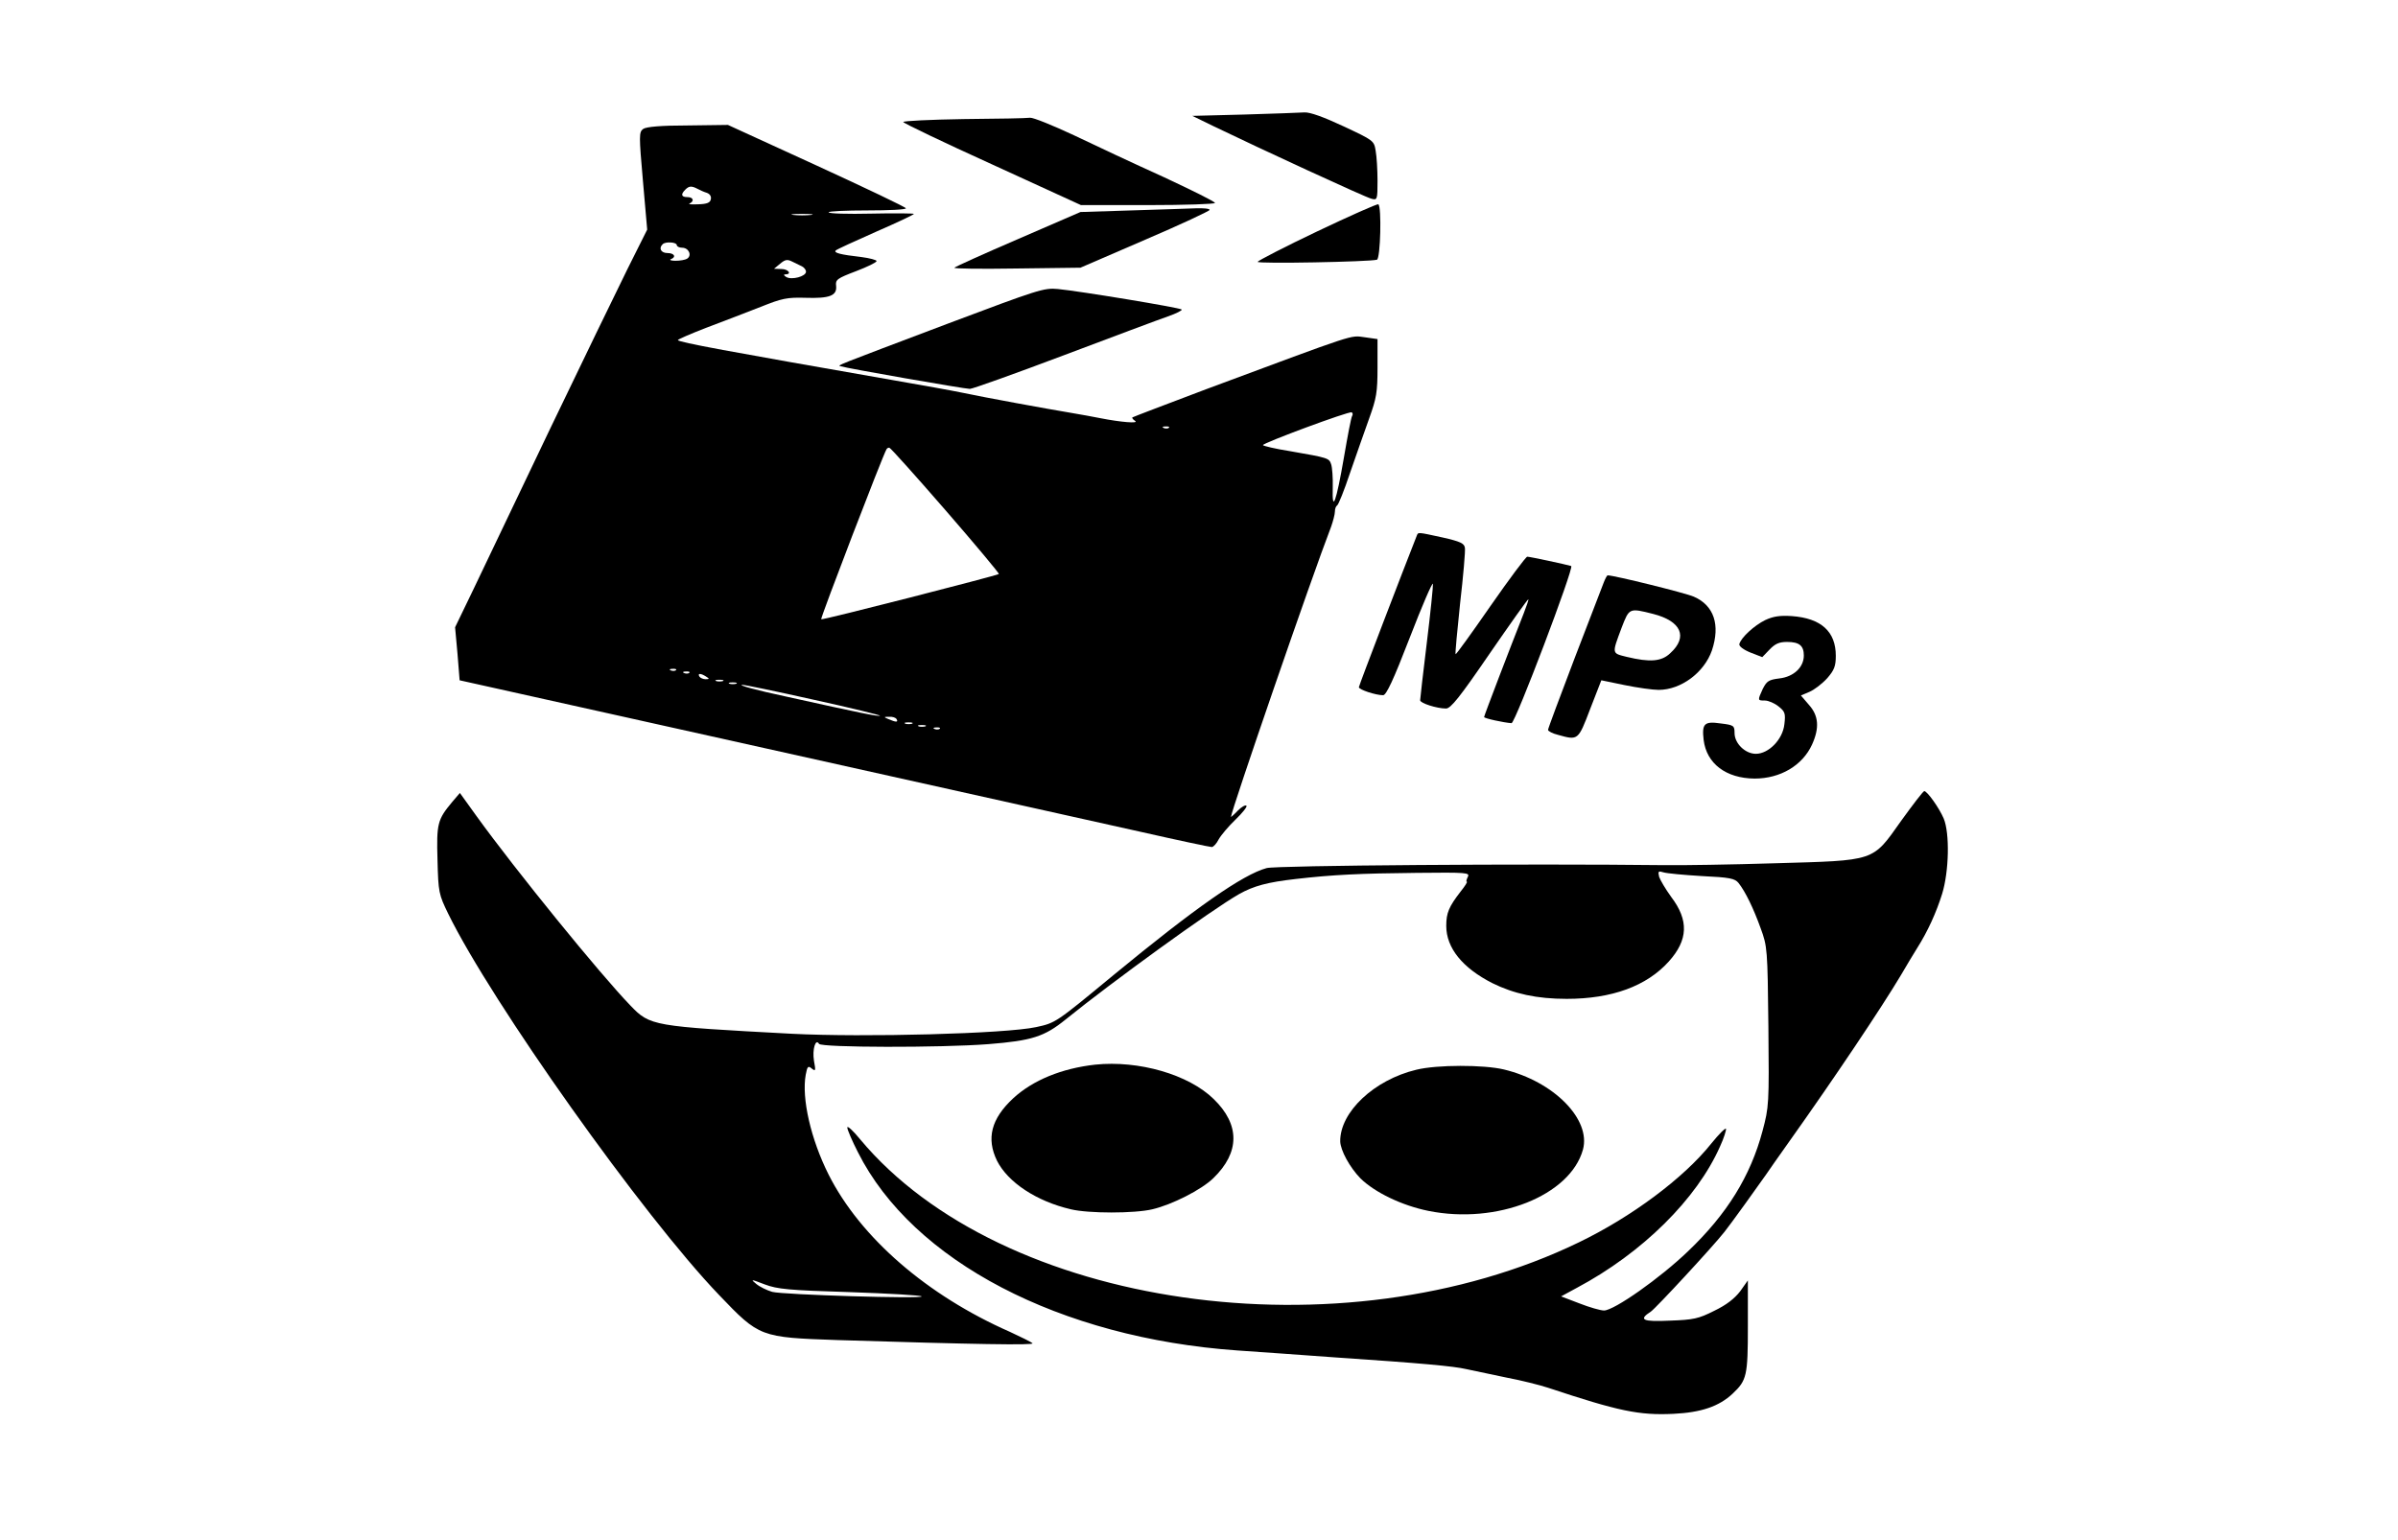 <?xml version="1.0" standalone="no"?>
<!DOCTYPE svg PUBLIC "-//W3C//DTD SVG 20010904//EN"
 "http://www.w3.org/TR/2001/REC-SVG-20010904/DTD/svg10.dtd">
<svg version="1.0" xmlns="http://www.w3.org/2000/svg"
 width="900pt" height="578pt" viewBox="0 0 900 578"
 preserveAspectRatio="xMidYMid meet">

<g transform="translate(0,578) scale(0.1,-0.1)"
fill="#000000" stroke="none">
<path d="M4670 5350 l-195 -5 80 -39 c176 -85 570 -267 592 -272 22 -6 23 -4
23 67 0 41 -3 91 -7 113 -6 38 -8 39 -121 92 -75 35 -125 53 -146 52 -17 -1
-119 -5 -226 -8z"/>
<path d="M3618 5333 c-126 -2 -228 -7 -228 -11 0 -4 150 -76 333 -159 l334
-153 251 0 c139 0 252 4 252 8 0 5 -87 48 -192 97 -106 48 -258 119 -337 157
-79 37 -153 67 -165 66 -12 -2 -123 -4 -248 -5z"/>
<path d="M2414 5296 c-16 -12 -16 -24 -1 -195 l16 -183 -74 -148 c-40 -81
-171 -351 -291 -601 -119 -250 -248 -519 -286 -599 l-70 -145 9 -99 8 -100
1155 -257 c635 -141 1268 -282 1406 -313 137 -31 255 -56 262 -56 6 0 18 13
26 29 9 16 37 49 63 74 26 25 45 49 41 52 -4 4 -18 -4 -32 -18 -14 -15 -26
-25 -26 -24 0 21 304 904 376 1090 7 20 14 46 14 56 0 11 4 21 8 23 5 2 27 57
49 123 23 66 55 158 72 205 27 75 31 97 31 191 l0 106 -49 7 c-55 7 -21 18
-591 -194 -151 -57 -277 -105 -280 -107 -2 -2 2 -8 10 -13 17 -11 -54 -5 -130
10 -25 5 -74 14 -110 20 -90 15 -320 57 -405 75 -38 8 -160 30 -270 49 -624
109 -792 140 -801 149 -2 2 46 23 108 47 62 23 154 59 203 78 80 32 99 36 168
34 91 -3 119 8 115 45 -3 23 4 28 75 55 42 16 77 33 77 38 0 4 -26 11 -57 15
-79 9 -106 16 -96 25 4 4 72 35 151 70 78 34 142 64 142 67 0 2 -72 3 -160 1
-88 -2 -160 0 -160 5 0 4 65 7 145 7 80 0 145 3 145 8 0 4 -151 76 -334 160
l-334 153 -151 -2 c-102 0 -155 -5 -167 -13z m204 -225 c9 -5 25 -12 35 -15
11 -4 17 -13 15 -23 -2 -14 -14 -19 -48 -20 -25 -1 -39 0 -32 3 19 9 14 24 -8
24 -23 0 -26 10 -8 28 14 14 23 15 46 3z m425 -98 c-18 -2 -48 -2 -65 0 -18 2
-4 4 32 4 36 0 50 -2 33 -4z m-503 -113 c0 -5 9 -10 20 -10 25 0 38 -29 19
-41 -8 -5 -27 -8 -44 -8 -16 0 -24 3 -17 6 21 8 13 23 -13 23 -24 0 -34 18
-18 33 10 11 53 8 53 -3z m470 -80 c8 -4 15 -13 15 -20 0 -18 -54 -32 -74 -20
-10 6 -11 10 -3 10 25 0 11 20 -15 20 l-28 1 23 19 c19 16 27 17 45 8 12 -6
29 -14 37 -18z m2065 -561 c-4 -5 -17 -75 -31 -156 -29 -168 -45 -213 -42
-113 1 36 -2 75 -6 87 -8 23 -9 24 -153 49 -57 9 -103 20 -103 23 0 8 323 128
333 123 4 -2 5 -8 2 -13z m-688 -45 c-3 -3 -12 -4 -19 -1 -8 3 -5 6 6 6 11 1
17 -2 13 -5z m-838 -310 c112 -129 202 -237 200 -239 -8 -6 -663 -174 -667
-170 -4 3 231 615 245 638 2 4 7 7 11 6 4 0 99 -106 211 -235z m-1012 -600
c-3 -3 -12 -4 -19 -1 -8 3 -5 6 6 6 11 1 17 -2 13 -5z m50 -10 c-3 -3 -12 -4
-19 -1 -8 3 -5 6 6 6 11 1 17 -2 13 -5z m63 -14 c13 -8 13 -10 -2 -10 -9 0
-20 5 -23 10 -8 13 5 13 25 0z m63 -17 c-7 -2 -19 -2 -25 0 -7 3 -2 5 12 5 14
0 19 -2 13 -5z m50 -10 c-7 -2 -19 -2 -25 0 -7 3 -2 5 12 5 14 0 19 -2 13 -5z
m291 -60 c142 -31 254 -59 249 -60 -9 -3 -64 8 -353 72 -117 25 -180 43 -165
44 6 1 126 -24 269 -56z m311 -73 c7 -12 -2 -12 -30 0 -19 8 -19 9 2 9 12 1
25 -3 28 -9z m58 -17 c-7 -2 -19 -2 -25 0 -7 3 -2 5 12 5 14 0 19 -2 13 -5z
m50 -10 c-7 -2 -19 -2 -25 0 -7 3 -2 5 12 5 14 0 19 -2 13 -5z m54 -9 c-3 -3
-12 -4 -19 -1 -8 3 -5 6 6 6 11 1 17 -2 13 -5z"/>
<path d="M4943 4911 c-122 -58 -222 -110 -223 -114 0 -8 421 0 448 8 13 5 18
200 5 208 -5 2 -108 -44 -230 -102z"/>
<path d="M4245 4990 l-190 -6 -233 -101 c-128 -55 -236 -104 -240 -108 -4 -4
101 -5 233 -3 l240 3 243 105 c133 57 242 108 242 112 0 5 -24 7 -52 6 -29 -1
-138 -5 -243 -8z"/>
<path d="M3560 4566 c-439 -166 -417 -157 -405 -161 19 -7 465 -85 485 -85 10
0 169 57 352 126 183 69 359 135 391 146 32 11 55 23 52 26 -7 7 -382 69 -465
77 -52 5 -75 -3 -410 -129z"/>
<path d="M5317 3768 c-46 -116 -217 -562 -217 -568 0 -9 63 -30 91 -30 12 0
39 58 100 216 46 119 85 210 87 202 1 -8 -9 -107 -23 -221 -14 -114 -25 -211
-25 -216 0 -11 63 -31 97 -31 18 0 52 43 163 205 78 113 143 205 146 205 2 0
-6 -24 -17 -52 -51 -129 -149 -385 -149 -390 0 -5 74 -21 103 -23 14 0 236
586 224 590 -20 6 -155 35 -165 35 -5 0 -67 -83 -138 -185 -70 -101 -129 -183
-131 -181 -2 1 6 87 17 191 12 103 20 197 18 208 -2 17 -17 24 -83 39 -97 21
-92 21 -98 6z"/>
<path d="M6019 3593 c-6 -16 -55 -144 -110 -286 -54 -142 -99 -262 -99 -267 0
-5 17 -14 38 -19 75 -21 75 -21 120 97 l42 108 87 -18 c49 -10 106 -18 128
-18 84 0 171 65 200 148 32 96 8 169 -68 202 -32 14 -299 80 -323 80 -3 0 -9
-12 -15 -27z m186 -118 c105 -27 131 -86 64 -147 -33 -32 -77 -35 -164 -14
-56 14 -56 10 -19 109 29 75 28 75 119 52z"/>
<path d="M6625 3452 c-41 -20 -91 -66 -97 -90 -2 -8 15 -21 42 -32 l44 -17 27
28 c21 22 36 29 66 29 46 0 63 -14 63 -51 0 -44 -38 -80 -92 -86 -40 -5 -47
-10 -62 -39 -20 -44 -20 -44 8 -44 13 0 36 -10 51 -22 24 -19 27 -26 22 -67
-6 -57 -59 -111 -107 -111 -40 0 -80 39 -80 78 0 28 -3 30 -52 36 -62 9 -71
-1 -64 -62 11 -89 84 -144 191 -145 97 0 180 49 216 128 28 62 25 108 -12 149
l-30 35 33 14 c18 8 48 31 66 51 26 30 32 45 32 84 0 91 -55 141 -165 149 -45
3 -70 -1 -100 -15z"/>
<path d="M7135 2698 c-109 -154 -93 -148 -475 -159 -162 -5 -349 -8 -415 -7
-509 6 -1455 -1 -1491 -11 -89 -24 -268 -149 -574 -401 -219 -181 -218 -180
-291 -196 -114 -25 -647 -39 -918 -25 -523 28 -531 29 -605 106 -114 118 -430
507 -576 709 l-64 89 -29 -34 c-55 -66 -59 -81 -55 -218 3 -121 5 -129 40
-201 163 -333 731 -1134 1017 -1432 151 -158 154 -159 444 -169 513 -16 742
-20 732 -12 -5 5 -44 24 -85 43 -311 137 -561 354 -680 590 -67 133 -102 287
-86 375 6 32 9 35 23 23 14 -11 15 -8 8 29 -7 43 6 86 19 64 9 -14 456 -15
636 -1 163 13 210 28 290 93 173 140 545 410 650 470 55 31 107 45 213 57 138
16 243 21 454 23 189 2 200 1 192 -15 -5 -10 -7 -18 -4 -18 4 0 -7 -17 -23
-37 -44 -57 -54 -80 -54 -129 0 -83 61 -158 173 -215 81 -40 167 -59 279 -59
170 0 300 48 383 140 73 81 76 155 9 243 -21 29 -41 63 -45 75 -5 21 -3 23 16
17 12 -4 77 -10 144 -14 106 -5 124 -9 138 -26 26 -33 56 -95 83 -170 25 -68
26 -78 29 -369 3 -292 2 -302 -22 -392 -45 -169 -133 -312 -280 -452 -104
-100 -277 -222 -315 -222 -13 0 -55 12 -93 27 l-68 26 59 32 c246 131 451 334
538 532 14 30 23 60 22 65 -2 5 -27 -20 -56 -56 -103 -129 -299 -275 -496
-370 -891 -432 -2169 -248 -2698 387 -26 32 -48 52 -48 44 0 -8 18 -50 40 -93
206 -409 758 -697 1424 -744 83 -6 248 -17 366 -26 326 -22 446 -33 493 -44
23 -5 89 -19 147 -31 58 -11 130 -29 160 -39 265 -88 341 -104 470 -98 105 5
172 28 223 76 53 50 57 67 57 253 l0 172 -29 -41 c-21 -27 -51 -51 -97 -73
-59 -30 -79 -34 -166 -37 -104 -5 -120 3 -72 34 19 13 232 243 276 299 16 19
139 190 156 215 9 14 49 70 87 124 170 239 348 505 420 626 21 36 48 81 60
100 41 65 72 134 94 204 26 84 29 228 6 283 -17 40 -62 103 -73 103 -4 0 -43
-51 -87 -112z m-3946 -1769 c146 -5 267 -12 270 -16 10 -10 -521 6 -561 17
-20 6 -47 19 -60 30 -22 18 -20 18 32 -2 48 -18 90 -22 319 -29z"/>
<path d="M4110 1783 c-125 -14 -233 -58 -307 -126 -83 -77 -102 -151 -61 -235
41 -81 148 -152 277 -182 66 -16 239 -16 306 0 73 17 184 73 229 117 100 97
100 201 1 297 -94 92 -281 146 -445 129z"/>
<path d="M5316 1764 c-159 -38 -287 -159 -286 -269 1 -34 36 -98 76 -139 54
-53 156 -102 255 -122 257 -52 532 57 580 230 31 113 -109 256 -297 301 -75
18 -251 18 -328 -1z"/>
</g>
</svg>
